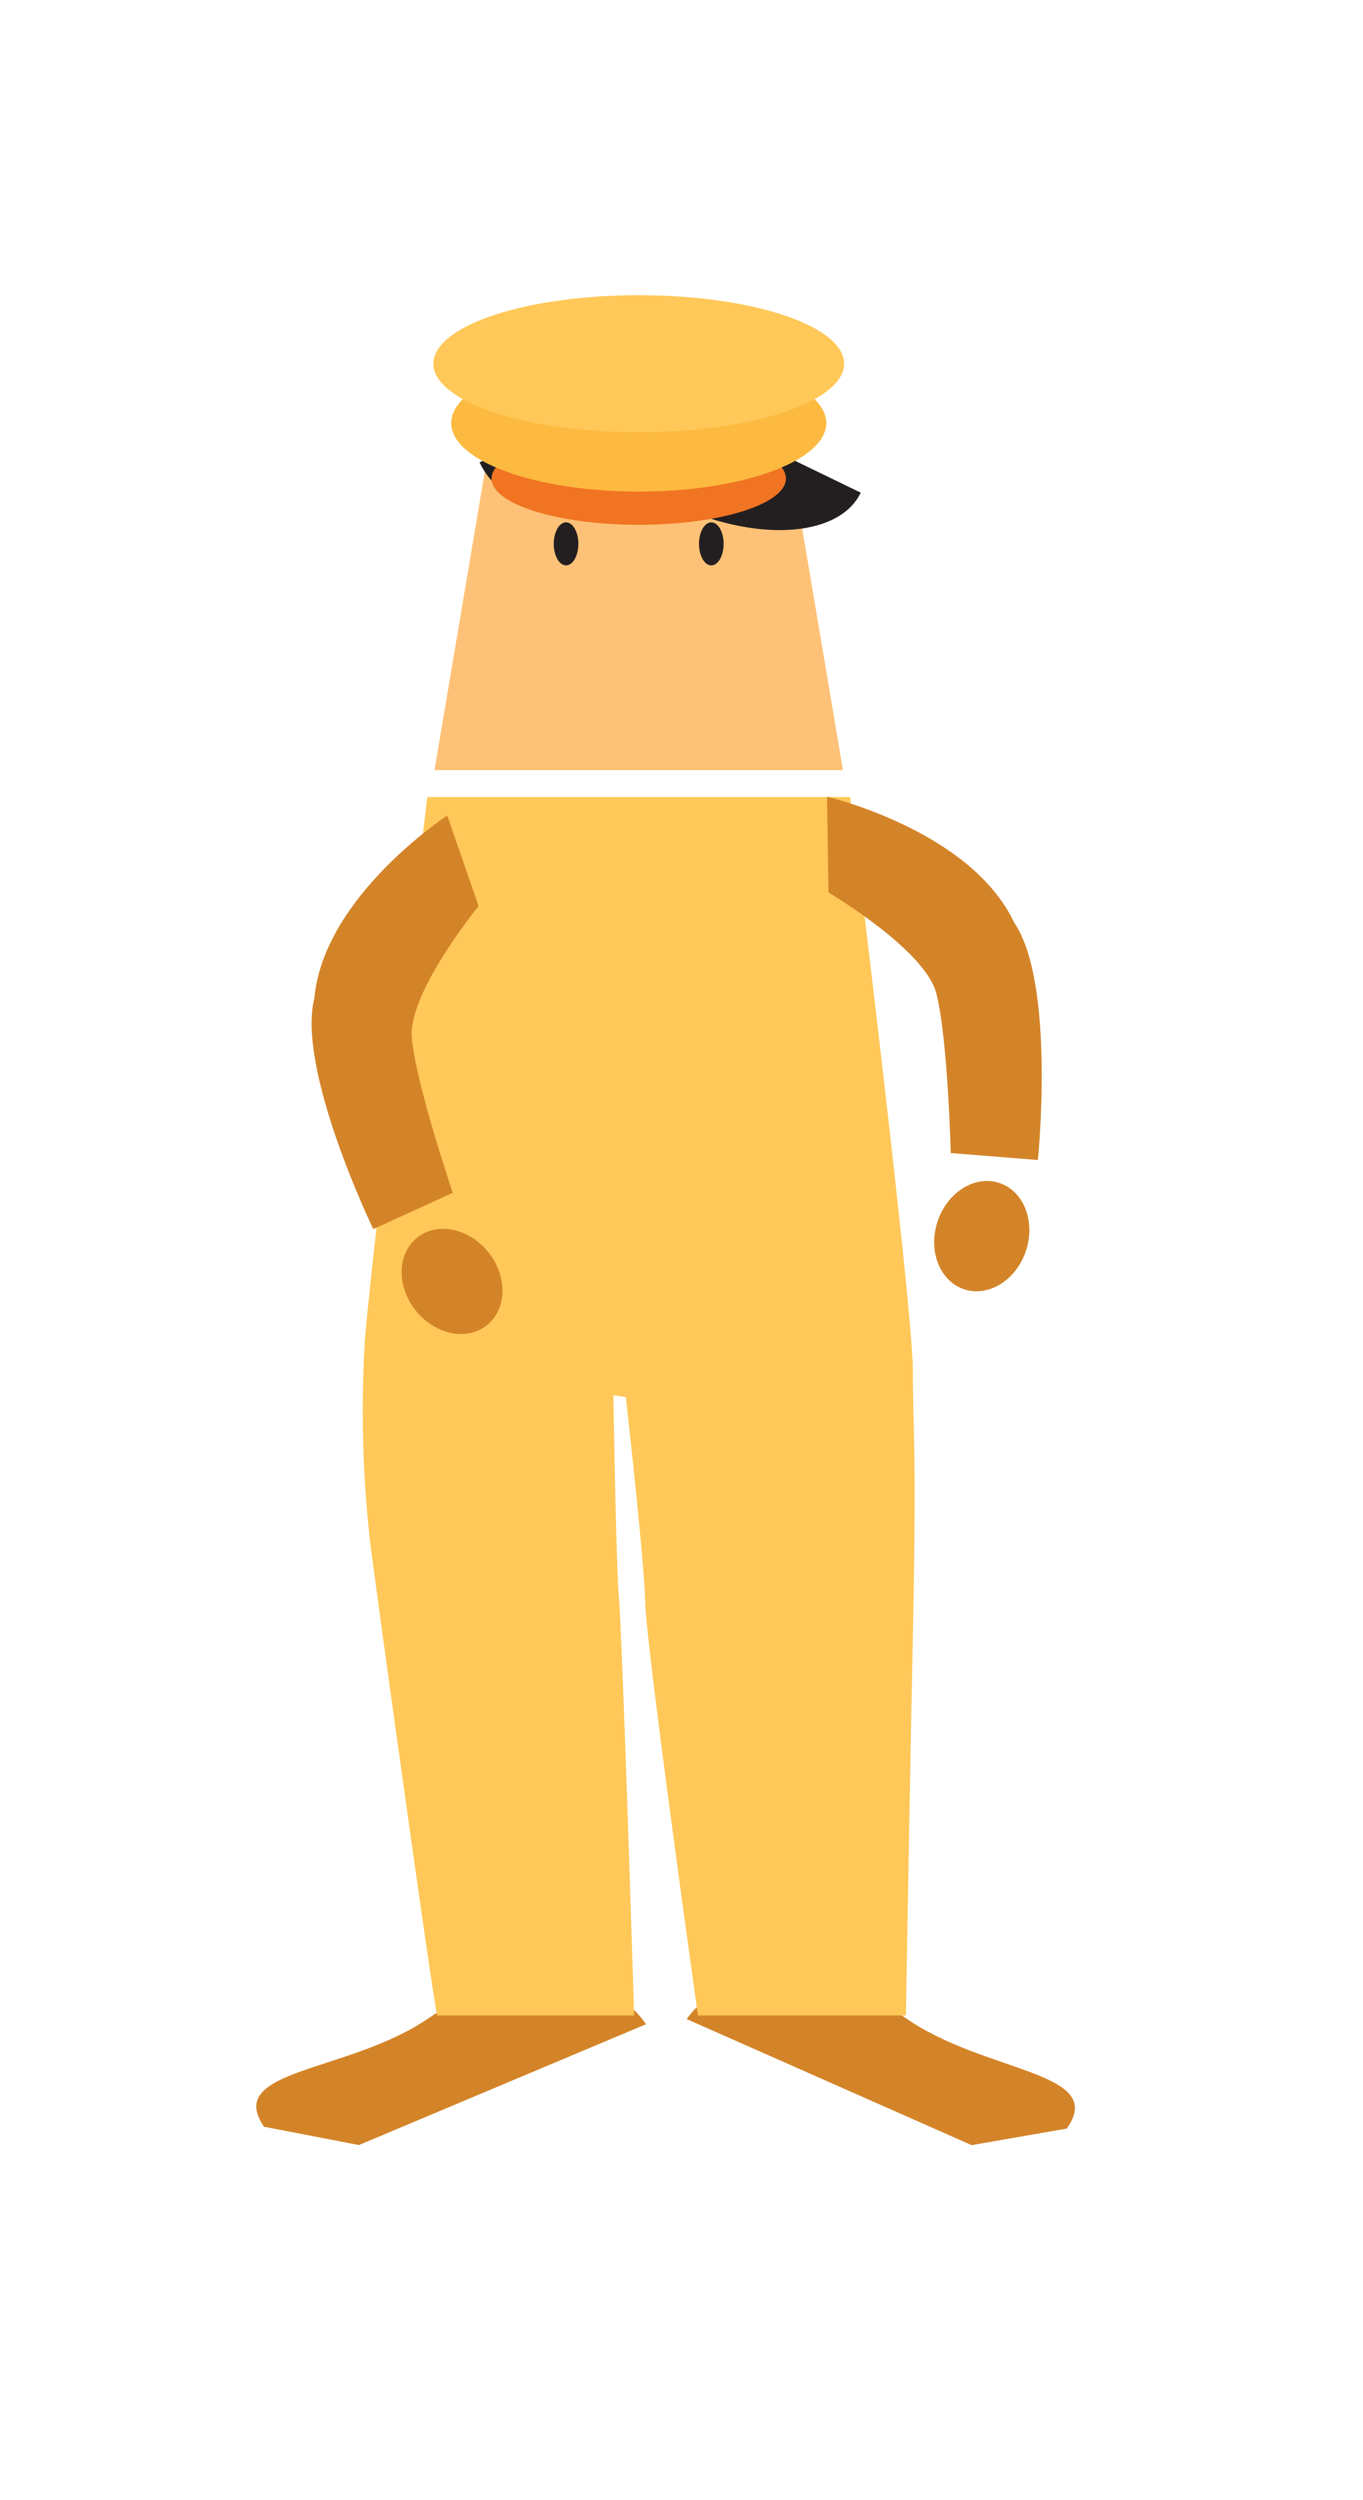 <svg xmlns="http://www.w3.org/2000/svg" viewBox="0 0 127.33 233.43"><defs><style>.cls-1{fill:#d48428;}.cls-2{fill:#fdc277;}.cls-3{fill:#231f20;}.cls-4{fill:#f07422;}.cls-5{fill:#fdba40;}.cls-6{fill:#ffc859;}</style></defs><title>SFL_1</title><g id="Layer_2" data-name="Layer 2"><path class="cls-1" d="M64.15,188.52c3.82-5.37,12.92-5.45,20.34-.18s19,5,15.17,10.4l-8.89,1.55Z"/><path class="cls-1" d="M60.35,189c-3.71-5.43-12.82-5.68-20.33-.55s-19.08,4.68-15.36,10.12l8.87,1.71Z"/><polygon class="cls-2" points="40.59 71.91 78.75 71.91 73.48 40.7 45.85 40.7 40.59 71.91"/><ellipse class="cls-3" cx="66.45" cy="50.78" rx="1.15" ry="2.01"/><ellipse class="cls-3" cx="52.88" cy="50.78" rx="1.15" ry="2.01"/><path class="cls-3" d="M52.19,32.32c-2.07,4.27,2.57,10.8,10.36,14.58S78.34,50.29,80.41,46"/><path class="cls-3" d="M44.8,43.17c2,4.29,7.94,5.75,13.21,3.27s7.92-8,5.9-12.27"/><ellipse class="cls-4" cx="59.67" cy="44.68" rx="13.75" ry="4.32"/><ellipse class="cls-5" cx="59.67" cy="39.5" rx="17.52" ry="6.4"/><ellipse class="cls-6" cx="59.67" cy="33.96" rx="19.19" ry="6.4"/><path class="cls-6" d="M58.46,130.44s1.71,15,1.82,19.25,4.92,38.49,4.92,38.49H84.63s.28-16.84.65-35.45c.37-18.29,0-18.69,0-24.75s-5.86-53.56-5.86-53.56H39.92s-5.77,47.44-5.87,51.4a109.07,109.07,0,0,0,.5,17.91c.37,3.26,6.15,44.85,6.3,44.45H59.24s-1.07-35-1.44-39.28c-.23-2.5-.5-18.62-.5-18.62Z"/><path class="cls-1" d="M77.26,74.39l.14,8.94s9,5.31,10.07,9.42,1.35,14.91,1.35,14.91l8.14.65s1.67-16.47-2.21-22.16C90.68,77.51,77.26,74.39,77.26,74.39Z"/><ellipse class="cls-1" cx="91.72" cy="115.41" rx="5.23" ry="4.35" transform="translate(-46.72 166.09) rotate(-71.63)"/><path class="cls-1" d="M41.78,76.15l2.93,8.45s-6.6,8.06-6.24,12.3,3.83,14.47,3.83,14.47l-7.43,3.39s-7.2-14.9-5.5-21.58C30.25,83.67,41.78,76.15,41.78,76.15Z"/><ellipse class="cls-1" cx="42.23" cy="119.65" rx="4.35" ry="5.23" transform="translate(-65.15 52.05) rotate(-38.37)"/></g></svg>